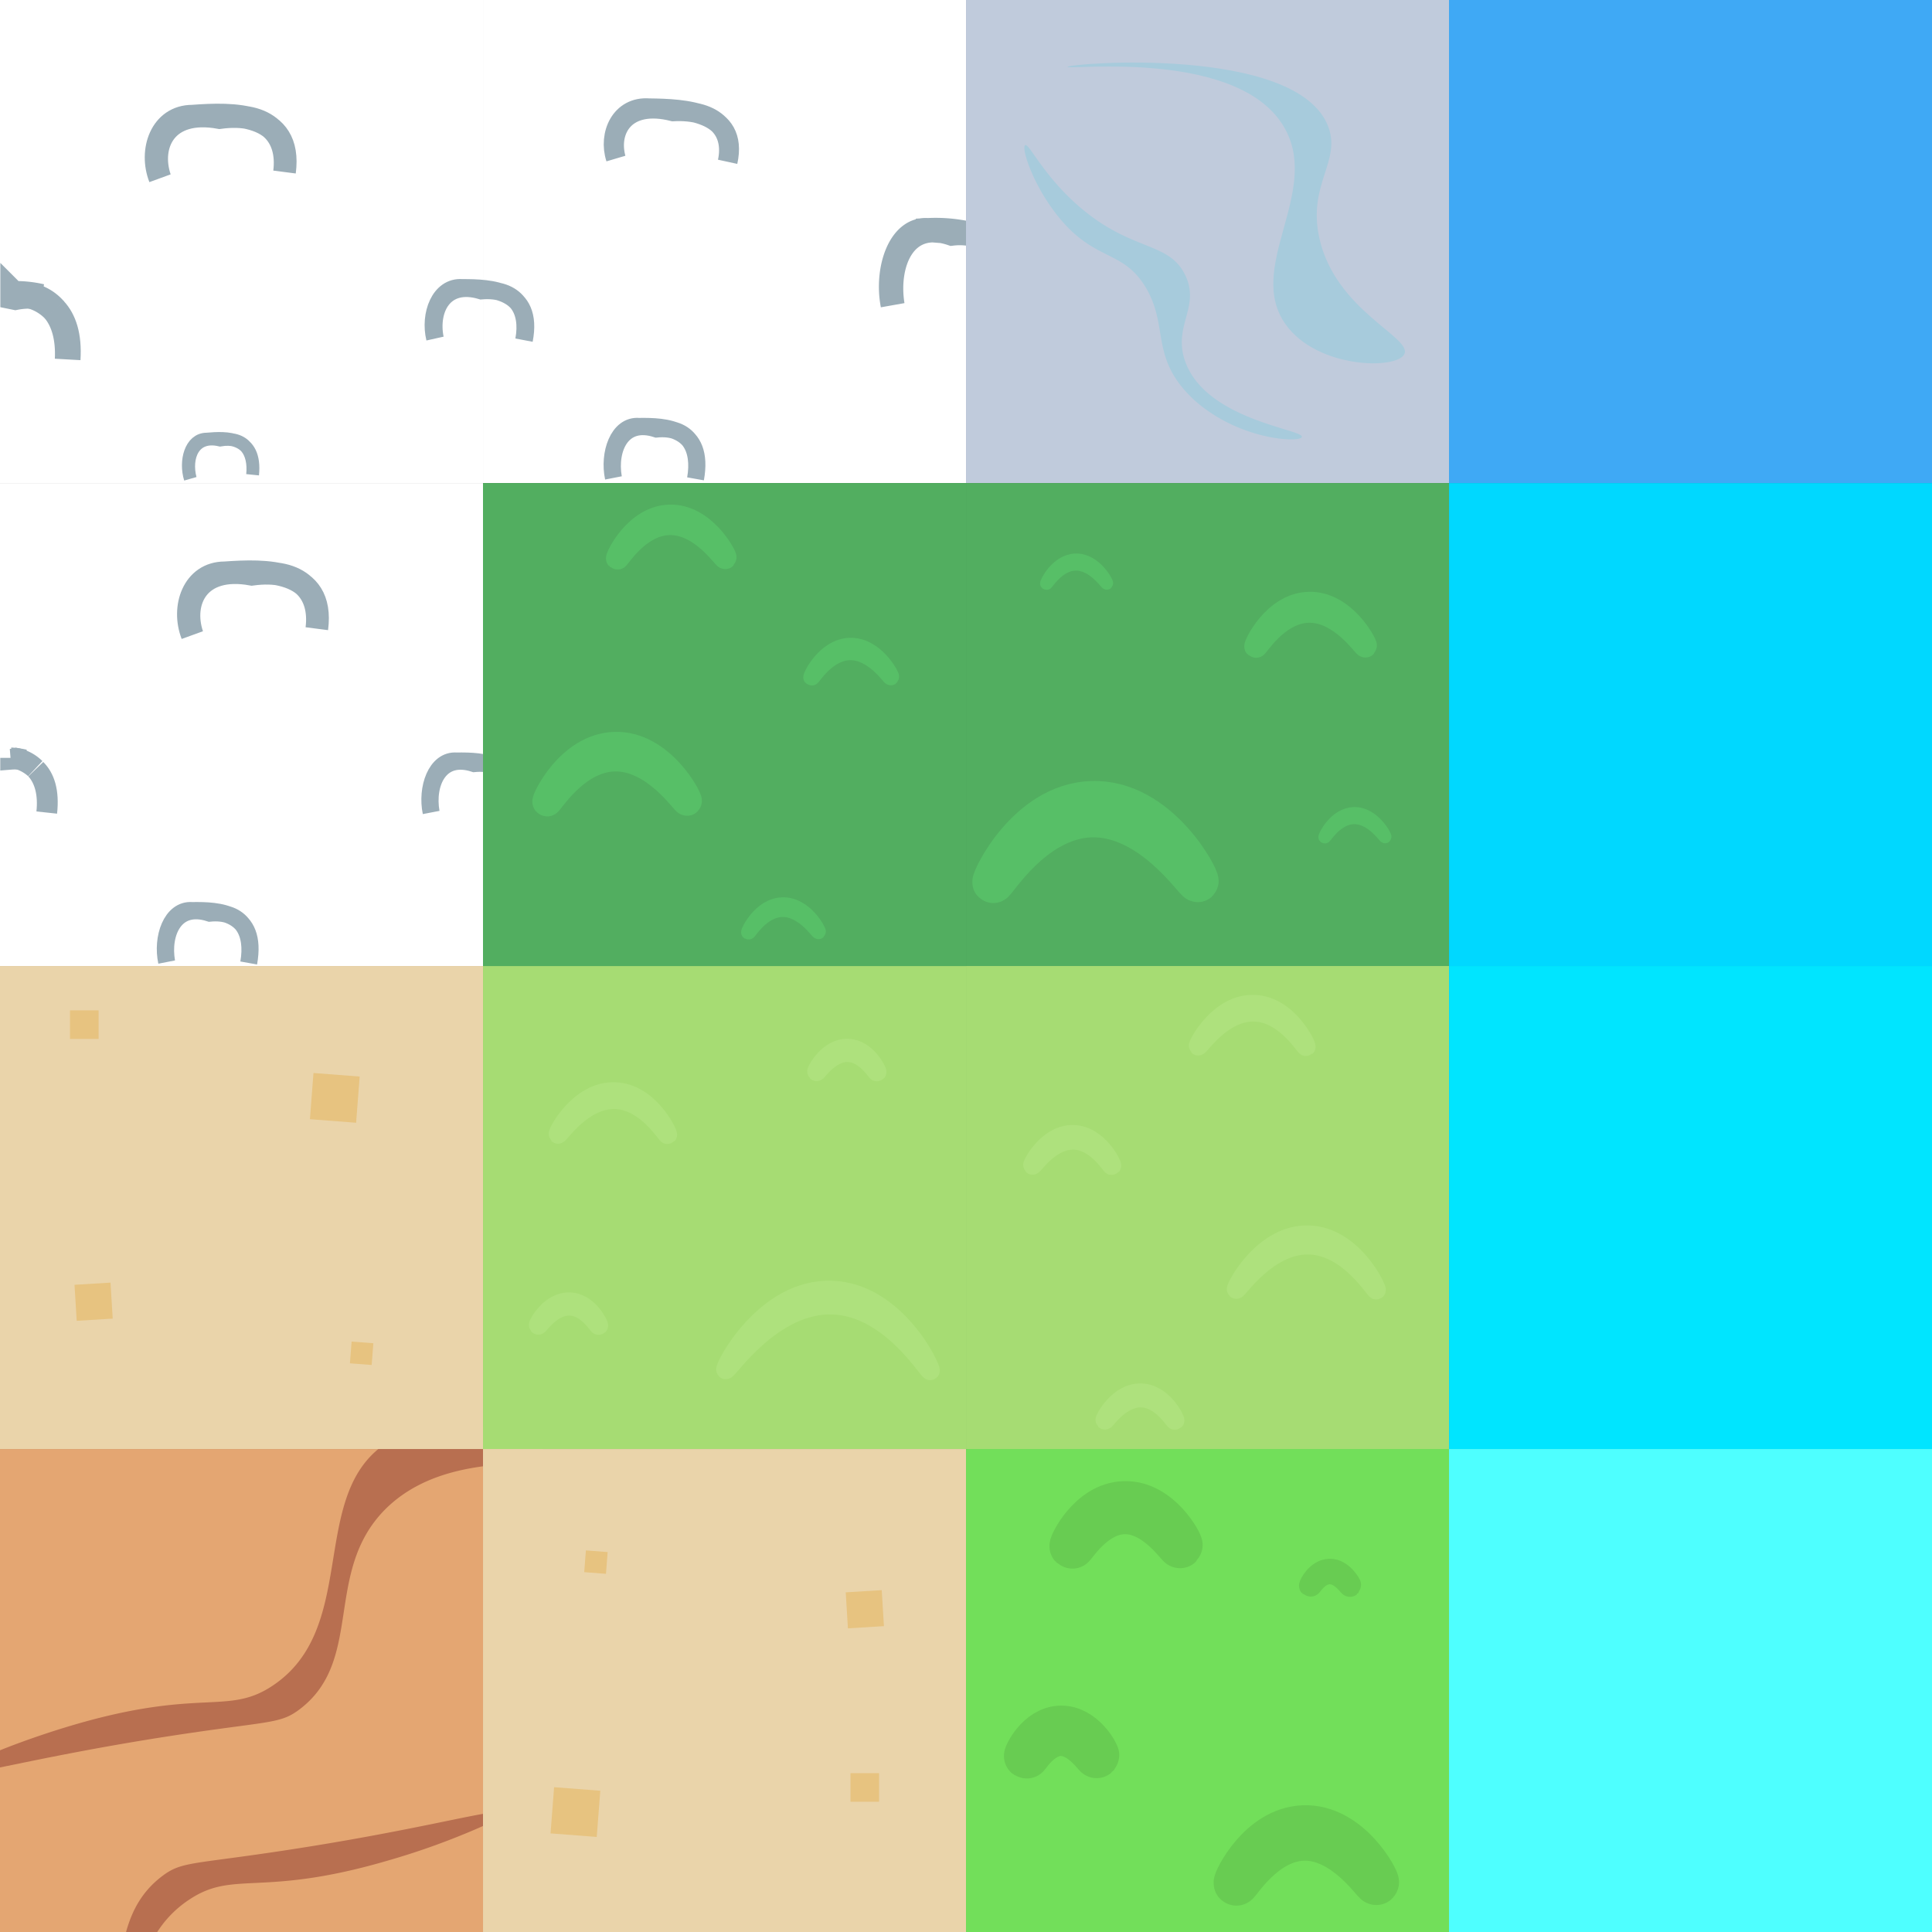 <svg id="Layer_1" data-name="Layer 1" xmlns="http://www.w3.org/2000/svg" width="511.99" height="512" viewBox="0 0 511.99 512"><rect x="0" y="0" width="511.99" height="512" fill="#333333" stroke="none"/><defs><style>.cls-1{fill:#e4a672;}.cls-2{fill:#b86f50;}.cls-3{fill:#fff;}.cls-4{fill:#3fa9f5;}.cls-5{fill:#52ae60;}.cls-6{fill:#00d8ff;}.cls-7{fill:#ead4aa;}.cls-8{fill:#a6dc73;}.cls-9{fill:#00e5ff;}.cls-10{fill:#72df5a;}.cls-11{fill:#4effff;}.cls-12,.cls-13,.cls-14,.cls-15,.cls-16,.cls-17,.cls-18,.cls-19,.cls-21,.cls-22,.cls-23,.cls-24,.cls-25,.cls-26,.cls-27,.cls-28,.cls-29,.cls-30{fill:none;stroke-miterlimit:10;}.cls-12,.cls-13,.cls-14,.cls-15,.cls-16,.cls-17,.cls-18,.cls-19{stroke:#9badb7;}.cls-12,.cls-21,.cls-30{stroke-width:6px;}.cls-13{stroke-width:6.8px;}.cls-14{stroke-width:3.39px;}.cls-15{stroke-width:5.5px;}.cls-16{stroke-width:4.5px;}.cls-17{stroke-width:6.35px;}.cls-18{stroke-width:5.23px;}.cls-19{stroke-width:4.66px;}.cls-20{fill:#c0cbdc;}.cls-21,.cls-22,.cls-23,.cls-24,.cls-25,.cls-26,.cls-27{stroke:#57bf67;}.cls-22{stroke-width:4.41px;}.cls-23{stroke-width:7.8px;}.cls-24{stroke-width:3.9px;}.cls-25{stroke-width:6.1px;}.cls-26{stroke-width:11px;}.cls-27{stroke-width:3.36px;}.cls-28{stroke:#aee17d;stroke-width:5px;}.cls-29,.cls-30{stroke:#68cc52;}.cls-29{stroke-width:12px;}.cls-31{fill:#e7c380;}.cls-32{fill:#a7cbdc;}</style></defs><rect class="cls-1" y="384" width="128" height="128"/><path class="cls-2" d="M145.3,386c0,2.07-7.7,1.3-17.3,2.58-8.45,1.13-18.4,3.84-26,11.49C85.63,416.68,96.58,440,79.37,453c-4.86,3.66-7.45,3.1-28.74,6.22C26.78,462.72,9.9,466.38,0,468.38v-4.54c5.5-2.22,12.51-4.67,19.37-6.69,34-10,41-2.41,53-10.52,22.14-14.87,10.12-48,27.89-62.63a24.91,24.91,0,0,1,3.22-2.26c7.53-4.44,16.67-4.81,24.48-3.52,7.08,1.17,13.06,3.69,15.76,5.78C144.76,384.77,145.31,385.48,145.3,386Z"/><path class="cls-2" d="M133,480.54c.17.61-1.74,1.83-4.95,3.34A193.47,193.47,0,0,1,103,493c-34,10-41,2.4-53,10.51a28.89,28.89,0,0,0-8.34,8.5H33.4c1.56-5.63,4.19-10.77,9.63-14.87,4.85-3.65,7.45-3.09,28.74-6.22,29.19-4.28,47.93-8.8,56.23-10.24C131.16,480.12,132.8,480,133,480.54Z"/><rect class="cls-3" width="128" height="128"/><rect class="cls-3" x="128" width="128" height="128"/><rect class="cls-4" x="384" width="127.99" height="128"/><rect class="cls-3" y="128.01" width="128" height="128"/><rect class="cls-5" x="256" y="128.01" width="128" height="128"/><rect class="cls-6" x="384" y="128.01" width="128" height="128"/><rect class="cls-7" y="256" width="128" height="128"/><rect class="cls-8" x="128" y="256" width="128" height="128"/><rect class="cls-8" x="256" y="256" width="128" height="128"/><rect class="cls-9" x="384" y="256" width="128" height="128"/><rect class="cls-7" x="128" y="384" width="128" height="128"/><rect class="cls-10" x="256.44" y="384" width="128" height="128"/><rect class="cls-10" x="256" y="384" width="128" height="128"/><rect class="cls-11" x="384" y="384" width="127.99" height="128"/><path class="cls-12" d="M51,30.78C61.57,30,77.53,29.53,75.4,45.58c1.2-9.53-4.47-16.15-17.22-14.41-14.27-2.62-18.75,7.27-15.8,16C39.57,40,42.61,30.78,51,30.78Z"/><path class="cls-13" d="M10.91,78.65a19.24,19.24,0,0,0-6.83.1l-.59-.12v-.75A30.41,30.41,0,0,1,10.91,78.65Z"/><path class="cls-13" d="M14.4,82.09a13.76,13.76,0,0,0-7-3.88A11.6,11.6,0,0,1,14.4,82.09Z"/><path class="cls-13" d="M17.93,95.23c.27-5.45-.9-10.06-3.53-13.14C16.88,84.77,18.33,88.91,17.93,95.23Z"/><path class="cls-14" d="M54.75,116.37c5.27-.47,13.25-.8,12.19,9.44.6-6.08-2.23-10.3-8.61-9.19-7.13-1.67-9.38,4.63-7.9,10.23C49,122.22,50.54,116.37,54.75,116.37Z"/><path class="cls-12" d="M59.58,151.8c10.55-.74,26.5-1.25,24.38,14.8,1.2-9.53-4.47-16.15-17.22-14.41-14.27-2.62-18.75,7.27-15.8,16.05C48.13,161,51.17,151.8,59.58,151.8Z"/><path class="cls-15" d="M6.48,201.36a15,15,0,0,0-3.66-.15v-.37A23,23,0,0,1,6.48,201.36Z"/><path class="cls-15" d="M3.66,200.84a10,10,0,0,1,5.64,2.8A12,12,0,0,0,3.66,200.84Z"/><path class="cls-15" d="M12.39,215.33c.51-4.78-.44-8.83-2.87-11.46C11.78,206.13,13,209.72,12.39,215.33Z"/><path class="cls-16" d="M50.91,241.3c7-.09,17.46.28,15,13.89,1.43-8.08-1.85-14-10.33-13.19-9.17-3-12.77,5.25-11.42,12.91C42.79,248.55,45.4,240.87,50.91,241.3Z"/><path class="cls-16" d="M121,201.67c7-.1,17.46.28,15,13.89,1.42-8.08-1.85-14-10.33-13.2-9.18-3-12.78,5.26-11.42,12.92C112.93,208.92,115.53,201.24,121,201.67Z"/><path class="cls-16" d="M169.32,113c7-.09,17.46.29,15,13.89,1.42-8.08-1.86-14-10.33-13.19-9.18-3-12.78,5.25-11.43,12.91C161.2,120.22,163.81,112.53,169.32,113Z"/><path class="cls-17" d="M256.89,61.91V62a17.53,17.53,0,0,0-4.66-.06c-12.5-4.25-17.47,7.75-15.68,18.89-1.81-9.25,1.8-20.46,9.32-19.87A40.15,40.15,0,0,1,256.89,61.91Z"/><path class="cls-18" d="M172,28.69c9.48.11,23.79.79,20.83,14.18,1.7-7.95-2.93-13.93-14.45-13.35-12.58-3.2-17.24,4.82-15.18,12.44C161.16,35.63,164.48,28.11,172,28.69Z"/><path class="cls-19" d="M122.49,76.29c7.56,0,19,.42,16.38,13.84,1.49-8-2.11-13.87-11.31-13.11-10-3-13.82,5.09-12.29,12.66C113.74,83.4,116.51,75.83,122.49,76.29Z"/><rect class="cls-20" x="256" width="128" height="128"/><rect class="cls-5" x="128" y="128.01" width="128" height="128"/><path class="cls-21" d="M192.2,147.81c-.27.27-6.5-9.34-15-9-8.06.29-13.36,9.4-13.61,9.17s4.71-10.94,13.76-11.25C186.77,136.39,192.47,147.54,192.2,147.81Z"/><path class="cls-22" d="M236.08,179.4c-.19.19-4.77-6.87-11-6.65-5.93.22-9.83,6.91-10,6.74s3.46-8,10.11-8.26C232.09,171,236.28,179.19,236.08,179.4Z"/><path class="cls-23" d="M182.1,212.28c-.34.35-8.45-12.13-19.44-11.74-10.47.38-17.36,12.22-17.68,11.92s6.11-14.22,17.87-14.61C175.05,197.44,182.45,211.92,182.1,212.28Z"/><path class="cls-24" d="M216.91,246.93c-.17.18-4.22-6.07-9.72-5.87-5.23.19-8.68,6.11-8.84,6s3.06-7.11,8.94-7.31C213.39,239.51,217.09,246.75,216.91,246.93Z"/><path class="cls-25" d="M361.85,171.19c-.27.27-6.62-9.51-15.22-9.2-8.2.3-13.59,9.57-13.84,9.33s4.78-11.13,14-11.44C356.33,159.57,362.12,170.9,361.85,171.19Z"/><path class="cls-26" d="M317.43,233.57c-.5.51-12.34-17.74-28.41-17.16-15.3.56-25.38,17.86-25.84,17.41s8.94-20.77,26.12-21.35C307.13,211.88,317.94,233,317.43,233.57Z"/><path class="cls-27" d="M367.07,221.79c-.15.15-3.64-5.24-8.38-5.06-4.52.16-7.49,5.26-7.63,5.13s2.64-6.13,7.71-6.3C364,215.39,367.22,221.63,367.07,221.79Z"/><path class="cls-27" d="M293.31,154.59c-.15.15-3.64-5.23-8.38-5.06-4.51.16-7.48,5.26-7.62,5.13s2.63-6.12,7.7-6.29C290.27,148.19,293.46,154.43,293.31,154.59Z"/><path class="cls-28" d="M317.53,277.22c.26.27,6.5-9.34,15-9,8.06.29,13.36,9.4,13.61,9.17s-4.71-10.94-13.76-11.24C323,265.79,317.26,276.94,317.53,277.22Z"/><path class="cls-28" d="M273.64,308.8c.19.2,4.78-6.87,11-6.64,5.92.21,9.82,6.91,10,6.74s-3.46-8-10.11-8.27C277.63,300.4,273.44,308.6,273.64,308.8Z"/><path class="cls-28" d="M327.62,341.69c.34.35,8.45-12.14,19.44-11.74,10.47.38,17.36,12.21,17.68,11.91s-6.11-14.21-17.87-14.61C334.67,326.84,327.27,341.33,327.62,341.69Z"/><path class="cls-28" d="M292.81,376.34c.17.17,4.22-6.07,9.72-5.87,5.23.19,8.68,6.1,8.84,5.95s-3.06-7.11-8.94-7.3C296.33,368.91,292.63,376.16,292.81,376.34Z"/><path class="cls-28" d="M147.88,300.59c.26.27,6.61-9.5,15.21-9.19,8.2.29,13.6,9.56,13.84,9.32s-4.78-11.12-14-11.43C153.39,289,147.6,300.31,147.88,300.59Z"/><path class="cls-28" d="M192.3,363c.49.51,12.34-17.74,28.41-17.16,15.29.55,25.37,17.85,25.83,17.41s-8.93-20.78-26.12-21.35C202.6,341.28,191.78,362.45,192.3,363Z"/><path class="cls-28" d="M142.65,351.19c.15.15,3.65-5.23,8.39-5.06,4.51.16,7.48,5.27,7.62,5.14S156,345.14,151,345C145.69,344.79,142.5,351,142.65,351.19Z"/><path class="cls-28" d="M216.41,284c.15.15,3.64-5.23,8.38-5.06,4.51.16,7.49,5.27,7.62,5.14s-2.63-6.13-7.7-6.3C219.45,277.59,216.26,283.84,216.41,284Z"/><path class="cls-29" d="M312.72,409.58c-.26.27-6.5-9.34-15-9-8.06.3-13.37,9.41-13.61,9.17s4.7-10.94,13.75-11.24C307.29,398.16,313,409.3,312.72,409.58Z"/><path class="cls-30" d="M357.75,420.17c-.1.09-2.39-3.44-5.5-3.33-3,.11-4.91,3.46-5,3.37s1.73-4,5.05-4.13S357.85,420.06,357.75,420.17Z"/><path class="cls-29" d="M364.74,498.84c-.34.35-8.44-12.14-19.44-11.74-10.47.38-17.36,12.21-17.68,11.91s6.12-14.21,17.87-14.61C357.69,484,365.09,498.48,364.74,498.84Z"/><path class="cls-29" d="M290.61,465.22c-.17.17-4.23-6.07-9.72-5.87-5.24.19-8.68,6.11-8.84,6S275.1,458.2,281,458C287.08,457.8,290.78,465,290.61,465.22Z"/><rect class="cls-31" x="155.07" y="411.07" width="5.78" height="5.78" transform="translate(32.19 -10.89) rotate(4.4)"/><rect class="cls-31" x="224.41" y="421.67" width="9.56" height="9.56" transform="translate(-25.54 14.75) rotate(-3.49)"/><rect class="cls-31" x="146.39" y="474.06" width="12.28" height="12.28" transform="translate(37.25 -10.28) rotate(4.4)"/><rect class="cls-31" x="225.38" y="469.9" width="7.58" height="7.58"/><rect class="cls-31" x="92.93" y="355.74" width="5.78" height="5.78" transform="translate(163.86 723.55) rotate(-175.6)"/><rect class="cls-31" x="20.03" y="340.19" width="9.56" height="9.56" transform="translate(70.57 687.78) rotate(176.51)"/><rect class="cls-31" x="82.57" y="284.81" width="12.28" height="12.28" transform="translate(154.85 587.84) rotate(-175.6)"/><rect class="cls-31" x="18.54" y="267.74" width="7.58" height="7.58" transform="translate(44.67 543.07) rotate(180)"/><path class="cls-32" d="M345,115.8c-.4,1.42-13.37,1-24.52-6.66a33.78,33.78,0,0,1-6.59-5.78c-8.56-9.82-4.49-17.42-10.22-27.11-6.15-10.4-13.79-6.66-23.78-19.56-6.44-8.31-9.26-17.6-8.22-18.22s4.95,8.43,15,16.85c13.63,11.4,23.14,8.71,27.42,17.59,4.09,8.49-3.38,13.44,0,22.89C319.67,111.36,345.57,113.79,345,115.8Z"/><path class="cls-32" d="M372.16,93.84c-2,4.16-23,3.87-31.39-7.78-10.83-15,9-34.74-.11-51.71-11.56-21.65-57.81-15.7-57.75-16.63S343.8,11.82,352,33.57c3.48,9.24-5.57,15.32-2.35,29.6C353.94,82.32,374.3,89.41,372.16,93.84Z"/></svg>